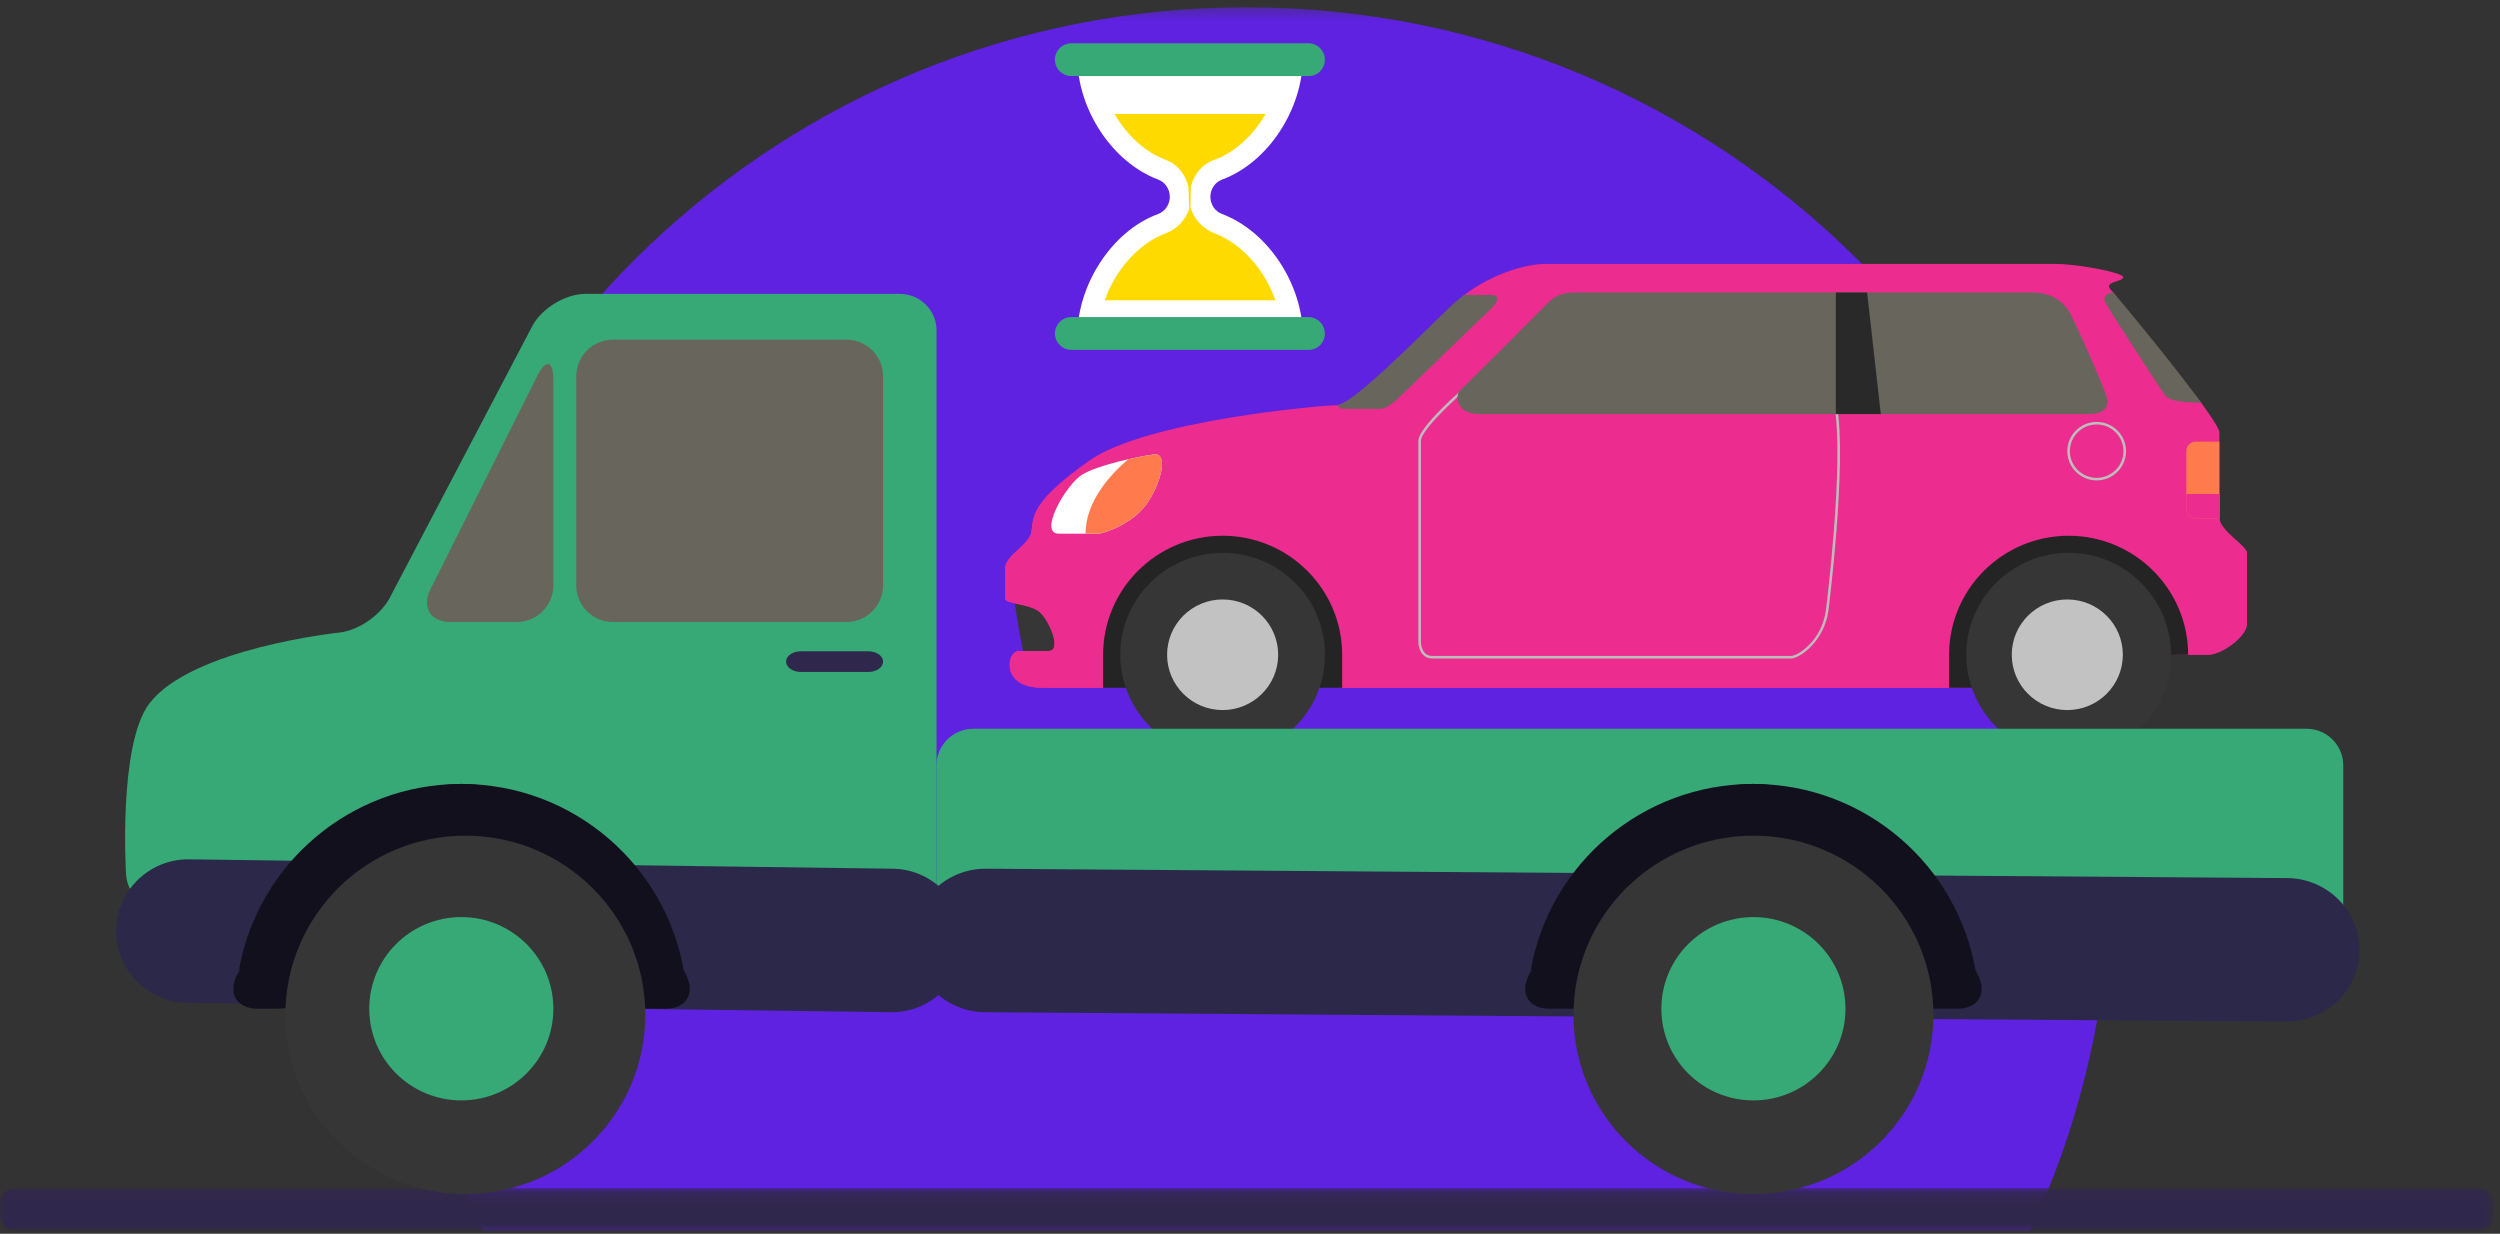 <?xml version="1.0" encoding="UTF-8"?>
<svg width="231px" height="114px" viewBox="0 0 231 114" version="1.1" xmlns="http://www.w3.org/2000/svg" xmlns:xlink="http://www.w3.org/1999/xlink">
    <rect x="0" y="0" width="231" height="114" fill="#333333" stroke="none"/>
    <!-- Generator: Sketch 47.1 (45422) - http://www.bohemiancoding.com/sketch -->
    <title>Claims_OneHourPickup</title>
    <desc>Created with Sketch.</desc>
    <defs>
        <polygon id="path-1" points="0.148 0.283 159.795 0.283 159.795 113.325 0.148 113.325"></polygon>
        <polygon id="path-3" points="0 0.115 0 4.047 230.395 4.047 230.395 0.115 4.5903721e-21 0.115"></polygon>
    </defs>
    <g id="Page-1" stroke="none" stroke-width="1" fill="none" fill-rule="evenodd">
        <g id="claims_Car_web" transform="translate(-159, -889)">
            <g id="Claims_OneHourPickup" transform="translate(159, 889)">
                <g id="Group-3" transform="translate(35.226, 0.391)">
                    <mask id="mask-2" fill="white">
                        <use xlink:href="#path-1"></use>
                    </mask>
                    <g id="Clip-2"></g>
                    <path d="M152.377,113.325 L9.388,113.325 C4.008,101.809 0.756,89.105 0.148,75.716 C2.292,33.696 37.187,0.283 79.919,0.283 C124.033,0.283 159.795,35.893 159.795,79.82 C159.795,91.791 157.134,103.142 152.377,113.325" id="Fill-1" fill="#5E22E0" mask="url(#mask-2)"></path>
                </g>
                <path d="M93.621,54.725 C93.621,54.725 94.627,62.047 95.21,62.099 C95.792,62.152 98.547,62.099 98.547,62.099 L99.076,54.504 L93.621,54.725 Z" id="Fill-4" fill="#363636"></path>
                <path d="M142.749,24.386 C141.204,24.386 138.122,25.141 135.286,27.257 C134.77,27.643 134.34,28.495 133.851,28.975 C130.672,32.087 124.829,37.445 123.5,37.445 C122.171,37.445 105.91,38.839 100.612,42.583 C95.316,46.328 95.474,47.753 95.316,49.071 C95.156,50.389 92.878,51.234 92.878,52.553 L92.878,55.316 C92.878,55.835 95.276,55.756 96.15,56.626 C97.023,57.497 98.136,60.152 96.865,60.152 L94.203,60.152 C93.607,60.152 93.289,60.79 93.289,61.418 C93.289,62.046 93.607,63.55 96.349,63.55 L101.927,63.55 C104.875,63.025 108.901,63.025 113.465,63.025 C116.736,63.025 120.321,63.035 124.015,63.55 L180.097,63.55 C184.238,63.023 186.641,62.39 186.641,62.39 C186.641,62.39 191.003,59.719 196.071,59.719 C199.097,59.719 201.057,59.931 202.183,60.5 L204.008,60.5 C205.333,60.5 207.61,58.776 207.61,57.669 L207.61,51.085 C207.61,50.442 205.068,49.019 205.068,47.858 L205.068,39.945 C205.068,39.633 204.389,38.583 203.384,37.203 C202.307,35.724 200.31,34.091 198.917,32.351 C197.104,30.087 195.934,27.798 195.274,27.034 C195.159,26.901 195.077,26.808 195.03,26.76 C194.315,26.008 196.182,26.047 196.182,25.612 C196.182,25.177 191.935,24.386 189.947,24.386 L142.749,24.386 Z" id="Fill-6" fill="#EC2C8E"></path>
                <path d="M96.914,45.644 C95.388,47.268 95.421,48.193 95.316,49.071 C95.156,50.389 92.878,51.234 92.878,52.553 L92.878,55.315 C92.878,55.835 95.276,55.756 96.15,56.626 C97.023,57.497 98.136,60.153 96.865,60.153 L94.203,60.153 C93.607,60.153 93.289,60.79 93.289,61.418 C93.289,62.046 93.607,63.55 96.349,63.55 L101.927,63.55 C104.32,62.518 108.905,62.804 113.502,62.804 C116.753,62.804 121.574,62.943 124.015,63.55 L180.097,63.55 C184.394,63.55 186.74,63.025 186.74,63.025 C186.74,63.025 191.277,60.325 196.345,60.325 C199.372,60.325 201.044,60.499 202.183,60.499 L204.008,60.499 C205.333,60.499 207.61,58.777 207.61,57.668 L207.61,51.085 C207.61,50.442 205.068,49.019 205.068,47.858 L205.068,45.644 L96.914,45.644 Z" id="Fill-8" fill="#EC2C8E"></path>
                <path d="M196.208,41.687 C196.208,40.327 195.098,39.221 193.733,39.221 C192.367,39.221 191.257,40.327 191.257,41.687 C191.257,43.047 192.367,44.152 193.733,44.152 C195.098,44.152 196.208,43.047 196.208,41.687 L196.208,41.687 Z M196.447,41.687 C196.447,43.177 195.229,44.39 193.733,44.39 C192.235,44.39 191.017,43.177 191.017,41.687 C191.017,40.196 192.235,38.984 193.733,38.984 C195.229,38.984 196.447,40.196 196.447,41.687 L196.447,41.687 Z M169.748,37.552 C170.656,42.916 168.972,56.231 168.955,56.365 C168.579,59.305 166.241,60.846 165.5,60.846 L132.341,60.846 C131.325,60.846 131.056,59.844 131.056,59.313 L131.056,40.737 C131.056,39.221 136.839,34.464 137.085,34.262 L137.237,34.447 C135.584,35.8 131.295,39.571 131.295,40.737 L131.295,59.313 C131.295,59.762 131.514,60.609 132.341,60.609 L165.5,60.609 C166.048,60.609 168.341,59.284 168.719,56.335 C168.736,56.201 170.414,42.921 169.514,37.591 L169.748,37.552 Z" id="Fill-10" fill="#BDBDBD"></path>
                <path d="M124.016,63.55 L124.016,60.5 C124.016,54.436 119.061,49.503 112.971,49.503 C106.882,49.503 101.927,54.436 101.927,60.5 L101.927,63.55 L124.016,63.55 Z" id="Fill-12" fill="#242424"></path>
                <path d="M191.139,49.503 C185.049,49.503 180.095,54.436 180.095,60.5 L180.095,63.55 L186.978,63.55 C186.978,63.55 191.278,60.5 196.345,60.5 L202.183,60.5 C202.183,54.436 197.229,49.503 191.139,49.503" id="Fill-14" fill="#242424"></path>
                <path d="M122.426,60.5 C122.426,65.701 118.194,69.915 112.972,69.915 C107.749,69.915 103.516,65.701 103.516,60.5 C103.516,55.299 107.749,51.085 112.972,51.085 C118.194,51.085 122.426,55.299 122.426,60.5" id="Fill-16" fill="#363636"></path>
                <path d="M118.103,60.5 C118.103,63.323 115.806,65.61 112.972,65.61 C110.137,65.61 107.84,63.323 107.84,60.5 C107.84,57.677 110.137,55.39 112.972,55.39 C115.806,55.39 118.103,57.677 118.103,60.5" id="Fill-18" fill="#C2C2C2"></path>
                <path d="M114.163,60.5 C114.163,61.156 113.63,61.687 112.971,61.687 C112.313,61.687 111.78,61.156 111.78,60.5 C111.78,59.845 112.313,59.313 112.971,59.313 C113.63,59.313 114.163,59.845 114.163,60.5" id="Fill-20" fill="#C2C2C2"></path>
                <path d="M200.594,60.5 C200.594,65.701 196.361,69.915 191.138,69.915 C185.916,69.915 181.684,65.701 181.684,60.5 C181.684,55.299 185.916,51.085 191.138,51.085 C196.361,51.085 200.594,55.299 200.594,60.5" id="Fill-22" fill="#363636"></path>
                <path d="M196.15,60.5 C196.15,63.323 193.852,65.61 191.018,65.61 C188.183,65.61 185.886,63.323 185.886,60.5 C185.886,57.677 188.183,55.39 191.018,55.39 C193.852,55.39 196.15,57.677 196.15,60.5" id="Fill-24" fill="#C2C2C2"></path>
                <path d="M191.139,28.698 C190.78,28.223 189.971,27.023 187.694,27.023 L145.981,27.023 C144.869,27.023 143.968,27.023 142.935,28.078 C141.902,29.133 135.334,35.699 134.897,36.082 C134.46,36.465 134.487,38.258 136.684,38.258 L192.99,38.258 C194.368,38.258 194.911,37.638 194.672,36.728 C194.434,35.819 191.499,29.172 191.139,28.698" id="Fill-26" fill="#68665C"></path>
                <path d="M195.274,27.034 C194.735,27.088 194.167,27.346 194.606,28.105 C195.11,28.975 199.771,36.175 200.062,36.545 C200.353,36.912 201.171,37.202 203.384,37.203 C200.905,33.8 196.443,28.385 195.274,27.034" id="Fill-28" fill="#68665C"></path>
                <path d="M127.547,37.783 C127.865,37.783 128.422,37.518 129.163,36.834 C129.904,36.148 137.082,29.159 137.717,28.579 C138.353,27.999 138.697,27.26 137.849,27.26 L135.291,27.26 C134.772,27.646 134.262,28.072 133.771,28.552 C130.593,31.665 124.829,37.446 123.5,37.446 C123.753,37.649 123.986,37.783 124.158,37.783 L127.547,37.783 Z" id="Fill-30" fill="#68665C"></path>
                <polygon id="Fill-32" fill="#292929" points="169.631 38.258 173.786 38.258 172.522 27.023 169.631 27.023"></polygon>
                <path d="M106.598,41.99 C105.258,42.166 101.513,42.939 100.003,43.849 C98.494,44.758 95.911,49.309 97.818,49.309 L101.473,49.309 C101.95,49.309 104.532,48.478 105.883,46.658 C107.233,44.838 108.053,41.797 106.598,41.99" id="Fill-34" fill="#FFFFFF"></path>
                <path d="M101.473,49.308 C101.95,49.308 104.532,48.478 105.883,46.657 C107.233,44.838 108.053,41.797 106.598,41.989 C106.082,42.058 105.21,42.215 104.246,42.433 C102.602,43.84 100.311,46.334 100.301,49.308 L101.473,49.308 Z" id="Fill-36" fill="#FF7B4D"></path>
                <path d="M205.068,47.858 L205.068,40.805 L202.879,40.805 C202.403,40.805 202.016,41.189 202.016,41.663 L202.016,47.031 C202.016,47.505 202.403,47.889 202.879,47.889 L205.072,47.889 C205.072,47.879 205.068,47.869 205.068,47.858" id="Fill-38" fill="#FF7B4D"></path>
                <path d="M205.068,47.858 L205.068,45.645 L202.016,45.645 L202.016,47.031 C202.016,47.505 202.403,47.889 202.879,47.889 L205.072,47.889 C205.072,47.879 205.068,47.869 205.068,47.858" id="Fill-40" fill="#EC2C8E"></path>
                <g id="Group-44" transform="translate(0, 109.669)">
                    <mask id="mask-4" fill="white">
                        <use xlink:href="#path-3"></use>
                    </mask>
                    <g id="Clip-43"></g>
                    <path d="M230.395,2.698 C230.395,3.441 229.785,4.047 229.04,4.047 L1.355,4.047 C0.61,4.047 -6.77419355e-05,3.441 -6.77419355e-05,2.698 L-6.77419355e-05,1.464 C-6.77419355e-05,0.722 0.61,0.115 1.355,0.115 L229.04,0.115 C229.785,0.115 230.395,0.722 230.395,1.464 L230.395,2.698 Z" id="Fill-42" fill="#30274C" mask="url(#mask-4)"></path>
                </g>
                <path d="M15.245,84.159 C13.382,84.159 11.763,82.644 11.647,80.793 C11.647,80.793 10.9,68.81 13.809,64.993 C17.702,59.888 31.343,58.451 31.343,58.451 C33.196,58.256 35.346,56.716 36.121,55.029 L49.172,30.151 C50.025,28.502 52.247,27.153 54.11,27.153 L83.148,27.153 C85.011,27.153 86.536,28.67 86.536,30.525 L86.536,89.836 C86.536,91.691 85.011,93.208 83.148,93.208 L26.392,93.208 C24.529,93.208 23.004,91.691 23.004,89.836 L23.004,87.532 C23.004,85.677 21.48,84.159 19.617,84.159 L15.245,84.159 Z" id="Fill-45" fill="#37A977"></path>
                <path d="M216.516,70.711 C216.516,68.856 214.992,67.338 213.129,67.338 L89.923,67.338 C88.06,67.338 86.536,68.856 86.536,70.711 L86.536,89.836 C86.536,91.691 88.06,93.209 89.923,93.209 L213.129,93.209 C214.992,93.209 216.516,91.691 216.516,89.836 L216.516,70.711 Z" id="Fill-47" fill="#37A977"></path>
                <path d="M72.634,61.133 C72.634,61.658 73.244,62.088 73.989,62.088 L80.242,62.088 C80.987,62.088 81.597,61.658 81.597,61.133 C81.597,60.609 80.987,60.179 80.242,60.179 L73.989,60.179 C73.244,60.179 72.634,60.609 72.634,61.133" id="Fill-49" fill="#30274C"></path>
                <path d="M41.64,57.478 C39.778,57.478 38.933,56.12 39.765,54.459 L49.62,34.78 C50.451,33.119 51.131,33.279 51.131,35.134 L51.131,54.105 C51.131,55.96 49.607,57.478 47.744,57.478 L41.64,57.478 Z" id="Fill-51" fill="#68665C"></path>
                <path d="M78.21,31.382 C80.073,31.382 81.597,32.9 81.597,34.755 L81.597,54.106 C81.597,55.961 80.073,57.478 78.21,57.478 L56.633,57.478 C54.77,57.478 53.246,55.961 53.246,54.106 L53.246,34.755 C53.246,32.9 54.77,31.382 56.633,31.382 L78.21,31.382 Z" id="Fill-53" fill="#68665C"></path>
                <path d="M82.405,93.528 L17.386,92.661 C13.724,92.661 10.728,89.678 10.728,86.032 C10.728,82.384 13.724,79.401 17.386,79.401 L82.405,80.268 C86.067,80.268 89.064,83.252 89.064,86.898 C89.064,90.544 86.067,93.528 82.405,93.528" id="Fill-55" fill="#2C2849"></path>
                <path d="M211.291,94.395 L91.066,93.528 C87.366,93.528 84.338,90.545 84.338,86.898 C84.338,83.251 87.366,80.268 91.066,80.268 L211.291,81.135 C214.991,81.135 218.019,84.119 218.019,87.765 C218.019,91.411 214.991,94.395 211.291,94.395" id="Fill-57" fill="#2C2849"></path>
                <path d="M22.686,89.51 C25.782,89.538 28.872,89.693 31.958,89.909 C37.039,89.892 42.12,89.931 47.202,89.942 C51.738,89.951 56.274,89.944 60.811,89.944 C61.589,89.944 62.398,89.897 63.211,89.867 C61.6,79.996 52.985,72.436 42.624,72.436 C32.371,72.436 23.83,79.837 22.091,89.555 C22.28,89.526 22.476,89.508 22.686,89.51" id="Fill-59" fill="#13101E"></path>
                <path d="M63.439,90.166 C64.243,91.839 63.376,93.209 61.513,93.209 L23.789,93.209 C21.926,93.209 21.059,91.839 21.863,90.166 C21.863,90.166 30.381,72.436 42.651,72.436 C54.921,72.436 63.439,90.166 63.439,90.166" id="Fill-61" fill="#13101E"></path>
                <path d="M59.626,93.774 C59.626,102.918 52.182,110.331 42.999,110.331 C33.815,110.331 26.371,102.918 26.371,93.774 C26.371,84.629 33.815,77.216 42.999,77.216 C52.182,77.216 59.626,84.629 59.626,93.774" id="Fill-63" fill="#363636"></path>
                <path d="M51.131,93.208 C51.131,97.885 47.322,101.677 42.626,101.677 C37.927,101.677 34.12,97.885 34.12,93.208 C34.12,88.531 37.927,84.739 42.626,84.739 C47.322,84.739 51.131,88.531 51.131,93.208" id="Fill-65" fill="#37A977"></path>
                <path d="M142.051,89.51 C145.147,89.538 148.237,89.693 151.323,89.909 C156.403,89.892 161.484,89.931 166.566,89.942 C171.103,89.951 175.639,89.944 180.175,89.944 C180.953,89.944 181.762,89.897 182.575,89.867 C180.965,79.996 172.35,72.436 161.988,72.436 C151.736,72.436 143.195,79.837 141.456,89.555 C141.644,89.526 141.841,89.508 142.051,89.51" id="Fill-67" fill="#13101E"></path>
                <path d="M182.803,90.166 C183.607,91.839 182.74,93.209 180.877,93.209 L143.153,93.209 C141.29,93.209 140.423,91.839 141.227,90.166 C141.227,90.166 149.746,72.436 162.016,72.436 C174.285,72.436 182.803,90.166 182.803,90.166" id="Fill-69" fill="#13101E"></path>
                <path d="M178.646,93.774 C178.646,102.918 171.202,110.331 162.019,110.331 C152.835,110.331 145.391,102.918 145.391,93.774 C145.391,84.629 152.835,77.216 162.019,77.216 C171.202,77.216 178.646,84.629 178.646,93.774" id="Fill-71" fill="#363636"></path>
                <path d="M170.522,93.208 C170.522,97.885 166.713,101.677 162.015,101.677 C157.319,101.677 153.511,97.885 153.511,93.208 C153.511,88.531 157.319,84.739 162.015,84.739 C166.713,84.739 170.522,88.531 170.522,93.208" id="Fill-73" fill="#37A977"></path>
                <path d="M112.931,19.776 C112.267,19.543 111.838,18.882 111.838,18.183 C111.838,17.484 112.267,16.823 112.931,16.589 C117.223,14.996 120.346,10.06 120.385,5.397 L99.544,5.397 C99.583,10.06 102.705,14.957 106.998,16.589 C107.662,16.823 108.091,17.484 108.091,18.183 C108.091,18.882 107.662,19.543 106.998,19.776 C102.705,21.369 99.583,26.306 99.544,30.969 L120.385,30.969 C120.346,26.306 117.223,21.409 112.931,19.776" id="Fill-75" fill="#FFFFFF"></path>
                <path d="M107.701,14.763 C108.833,15.191 109.496,16.084 109.808,17.212 C109.808,17.212 109.847,18.182 109.886,19.31 C109.535,20.32 108.755,21.175 107.701,21.564 C105.202,22.497 103.056,24.945 102.081,27.743 L117.848,27.743 C116.872,24.945 114.726,22.497 112.228,21.564 C111.135,21.136 110.316,20.242 110.003,19.154 C110.003,18.105 110.043,17.212 110.043,17.212 C110.354,16.084 111.096,15.152 112.228,14.763 C114.14,14.063 115.818,12.47 116.95,10.527 L102.978,10.527 C104.11,12.47 105.788,14.063 107.701,14.763" id="Fill-77" fill="#FFDA00"></path>
                <path d="M120.931,7.029 L98.998,7.029 C98.178,7.029 97.476,6.369 97.476,5.514 C97.476,4.697 98.139,3.998 98.998,3.998 L120.892,3.998 C121.712,3.998 122.414,4.658 122.414,5.514 C122.414,6.369 121.751,7.029 120.931,7.029" id="Fill-79" fill="#37A977"></path>
                <path d="M120.931,32.329 L98.998,32.329 C98.178,32.329 97.476,31.669 97.476,30.813 C97.476,29.997 98.139,29.298 98.998,29.298 L120.892,29.298 C121.712,29.298 122.414,29.958 122.414,30.813 C122.414,31.669 121.751,32.329 120.931,32.329" id="Fill-81" fill="#37A977"></path>
            </g>
        </g>
    </g>
</svg>